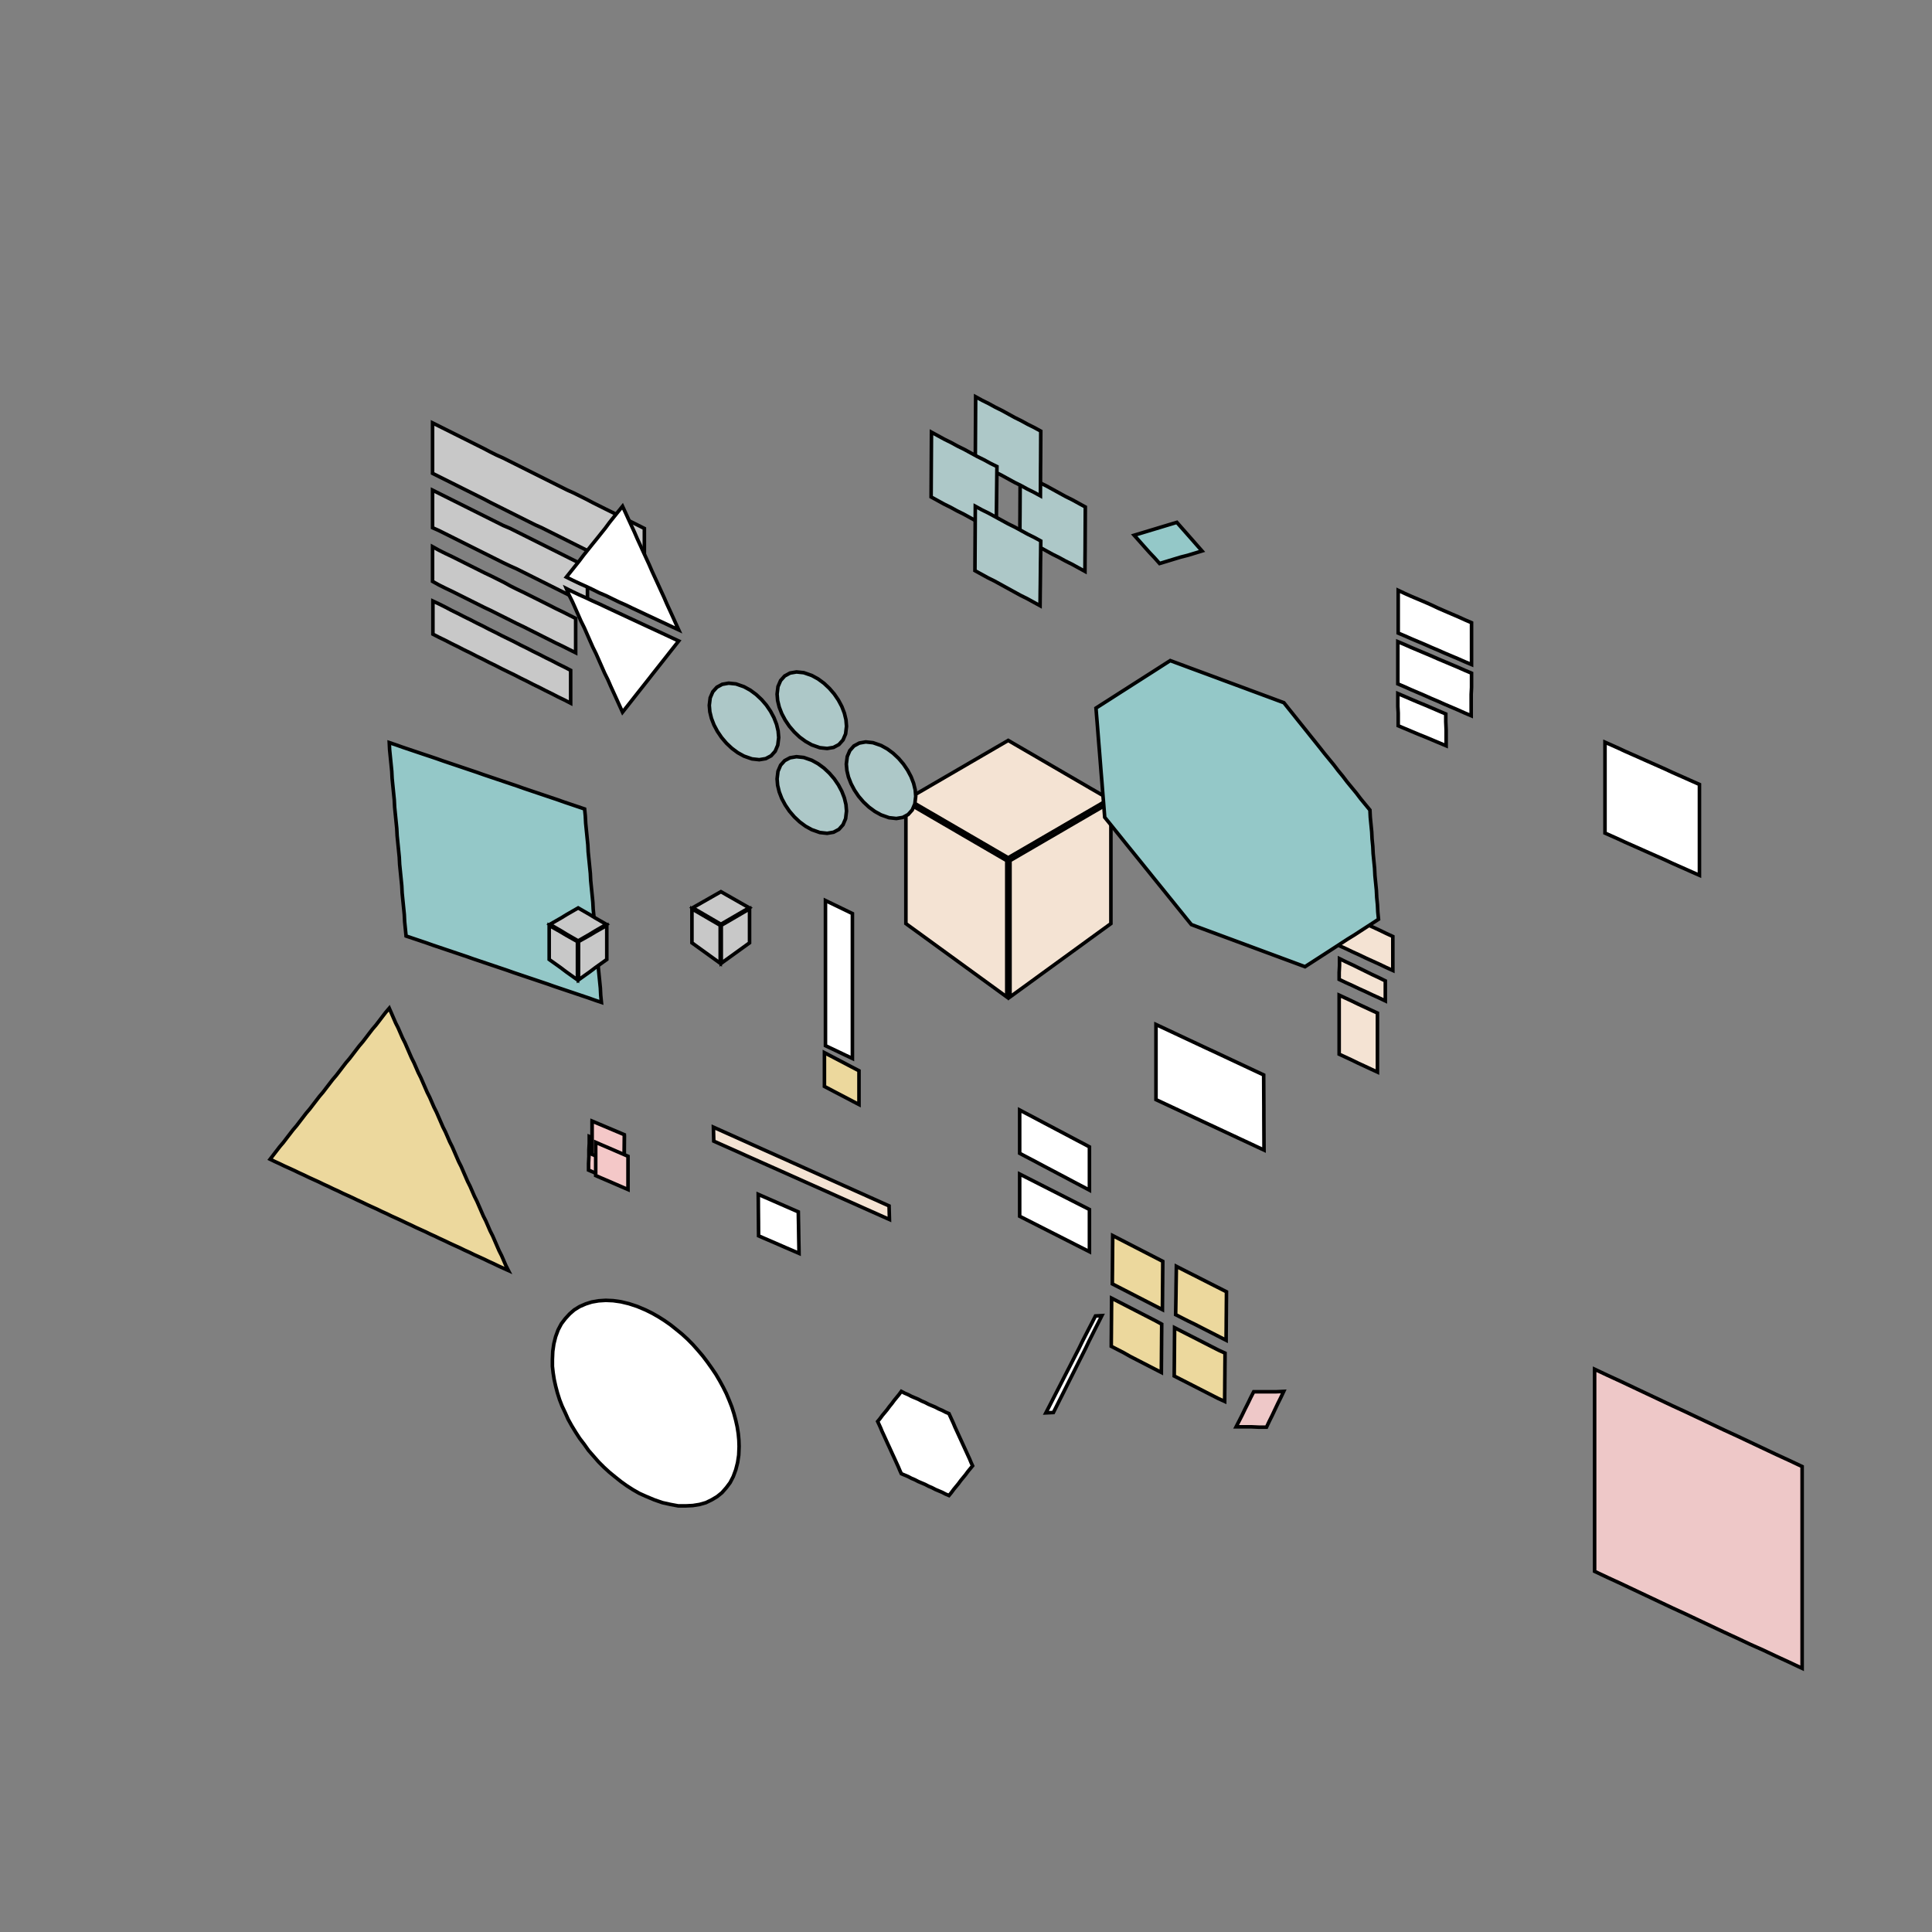 <!DOCTYPE svg>
<svg xmlns="http://www.w3.org/2000/svg" xmlns:xlink="http://www.w3.org/1999/xlink" width="1080" height="1080">
<rect width="100%" height="100%" fill="#808080" stroke="none"/>
<g transform="translate(540,540)">
<g transform="scale(2,2)">
<path stroke="rgb(0,0,0)" stroke-opacity="1" fill="rgb(148,200,200)" fill-opacity="1" id="bb1_2_" d="M-161.2 -62.44 L-159.3 -61.8 L-157.5 -61.16 L-155.6 -60.52 L-153.7 -59.88 L-151.8 -59.24 L-149.9 -58.61 L-148 -57.97 L-146.2 -57.33 L-144.3 -56.69 L-142.4 -56.05 L-140.5 -55.41 L-138.6 -54.77 L-136.7 -54.13 L-134.9 -53.49 L-133 -52.85 L-131.1 -52.21 L-129.2 -51.57 L-127.3 -50.93 L-125.4 -50.29 L-123.6 -49.65 L-121.7 -49.01 L-119.8 -48.37 L-117.9 -47.73 L-116 -47.09 L-114.1 -46.45 L-112.3 -45.81 L-110.4 -45.17 L-108.5 -44.53 L-106.6 -43.89 L-106.4 -41.89 L-106.3 -39.89 L-106.1 -37.89 L-105.9 -35.89 L-105.7 -33.88 L-105.6 -31.88 L-105.4 -29.88 L-105.2 -27.88 L-105 -25.87 L-104.9 -23.87 L-104.7 -21.87 L-104.5 -19.87 L-104.3 -17.86 L-104.2 -15.86 L-104 -13.86 L-103.8 -11.86 L-103.6 -9.854 L-103.5 -7.852 L-103.3 -5.849 L-103.1 -3.847 L-102.9 -1.845 L-102.8 0.158 L-102.6 2.16 L-102.4 4.162 L-102.2 6.165 L-102.1 8.167 L-101.9 10.17 L-103.8 9.53 L-105.6 8.89 L-107.5 8.251 L-109.4 7.611 L-111.3 6.972 L-113.2 6.332 L-115.1 5.692 L-116.9 5.053 L-118.8 4.413 L-120.7 3.774 L-122.6 3.134 L-124.5 2.494 L-126.4 1.855 L-128.2 1.215 L-130.1 0.576 L-132 -0.064 L-133.9 -0.704 L-135.8 -1.343 L-137.7 -1.983 L-139.5 -2.622 L-141.4 -3.262 L-143.3 -3.902 L-145.2 -4.541 L-147.1 -5.181 L-149 -5.82 L-150.8 -6.46 L-152.7 -7.1 L-154.6 -7.739 L-156.5 -8.379 L-156.7 -10.38 L-156.9 -12.38 L-157 -14.39 L-157.2 -16.39 L-157.4 -18.39 L-157.6 -20.39 L-157.7 -22.4 L-157.9 -24.4 L-158.1 -26.4 L-158.3 -28.4 L-158.4 -30.4 L-158.6 -32.41 L-158.8 -34.41 L-159 -36.41 L-159.1 -38.41 L-159.3 -40.42 L-159.5 -42.42 L-159.7 -44.42 L-159.8 -46.42 L-160 -48.43 L-160.2 -50.43 L-160.4 -52.43 L-160.5 -54.43 L-160.7 -56.44 L-160.9 -58.44 L-161.1 -60.44 L-161.2 -62.44 Z " />
<path stroke="rgb(0,0,0)" stroke-opacity="1" fill="rgb(236,216,157)" fill-opacity="1" id="pr2_1_" d="M72.7 104.6 L70.94 103.7 L69.18 102.8 L67.41 101.9 L65.65 101 L63.89 100.1 L62.13 99.25 L60.36 98.35 L58.6 97.45 L58.63 95.52 L58.66 93.59 L58.69 91.66 L58.71 89.74 L58.74 87.81 L58.77 85.88 L58.8 83.95 L60.55 84.84 L62.3 85.73 L64.05 86.61 L65.8 87.5 L67.55 88.39 L69.3 89.28 L71.05 90.16 L72.8 91.05 L72.79 92.99 L72.77 94.94 L72.76 96.88 L72.74 98.82 L72.73 100.8 L72.71 102.7 L72.7 104.6 Z " />
<path stroke="rgb(0,0,0)" stroke-opacity="1" fill="rgb(236,216,157)" fill-opacity="1" id="pr1_1_" d="M54.9 96.05 L53.15 95.15 L51.4 94.25 L49.65 93.35 L47.9 92.45 L46.15 91.55 L44.4 90.65 L42.65 89.75 L40.9 88.85 L40.91 86.92 L40.93 84.99 L40.94 83.06 L40.96 81.14 L40.97 79.21 L40.99 77.28 L41 75.35 L42.75 76.25 L44.5 77.15 L46.25 78.05 L48 78.95 L49.75 79.85 L51.5 80.75 L53.25 81.65 L55 82.55 L54.99 84.48 L54.97 86.41 L54.96 88.34 L54.94 90.26 L54.93 92.19 L54.91 94.12 L54.9 96.05 Z " />
<path stroke="rgb(0,0,0)" stroke-opacity="1" fill="rgb(236,216,157)" fill-opacity="1" id="pr3_1_" d="M54.6 113.6 L52.85 112.7 L51.1 111.8 L49.35 110.9 L47.6 110 L45.85 109.1 L44.1 108.1 L42.35 107.2 L40.6 106.3 L40.61 104.4 L40.63 102.5 L40.64 100.6 L40.66 98.64 L40.67 96.71 L40.69 94.78 L40.7 92.85 L42.45 93.75 L44.2 94.65 L45.95 95.55 L47.7 96.45 L49.45 97.35 L51.2 98.25 L52.95 99.15 L54.7 100.1 L54.69 102 L54.67 103.9 L54.66 105.8 L54.64 107.8 L54.63 109.7 L54.61 111.6 L54.6 113.6 Z " />
<path stroke="rgb(0,0,0)" stroke-opacity="1" fill="rgb(236,216,157)" fill-opacity="1" id="pr4_1_" d="M72.3 121.7 L70.54 120.9 L68.77 120 L67.01 119.1 L65.25 118.2 L63.49 117.3 L61.73 116.4 L59.96 115.5 L58.2 114.6 L58.21 112.7 L58.23 110.8 L58.24 108.9 L58.26 106.9 L58.27 105 L58.29 103.1 L58.3 101.1 L60.06 102 L61.82 102.9 L63.59 103.8 L65.35 104.7 L67.11 105.6 L68.87 106.5 L70.64 107.4 L72.4 108.2 L72.39 110.2 L72.37 112.1 L72.36 114 L72.34 116 L72.33 117.9 L72.31 119.8 L72.3 121.7 Z " />
<path stroke="rgb(0,0,0)" stroke-opacity="1" fill="rgb(238,200,200)" fill-opacity="1" id="ll1_1_" d="M233.7 196.3 L230.1 194.6 L226.4 192.9 L222.8 191.2 L219.2 189.6 L215.6 187.9 L211.9 186.2 L208.3 184.5 L204.7 182.8 L201.1 181.1 L197.4 179.4 L193.8 177.7 L190.2 176 L186.6 174.3 L183 172.6 L179.3 170.9 L175.7 169.2 L175.7 165.2 L175.7 161.1 L175.7 157.1 L175.7 153.1 L175.7 149 L175.7 145 L175.7 140.9 L175.7 136.9 L175.7 132.9 L175.7 128.8 L175.7 124.8 L175.7 120.7 L175.7 116.7 L175.7 112.7 L179.3 114.4 L183 116.1 L186.6 117.8 L190.2 119.5 L193.8 121.2 L197.4 122.9 L201.1 124.6 L204.7 126.3 L208.3 128 L211.9 129.7 L215.6 131.4 L219.2 133.1 L222.8 134.8 L226.4 136.5 L230.1 138.2 L233.7 139.9 L233.7 144 L233.7 148 L233.7 152 L233.7 156.1 L233.7 160.1 L233.7 164.1 L233.7 168.1 L233.7 172.2 L233.7 176.2 L233.7 180.2 L233.7 184.2 L233.7 188.3 L233.7 192.3 L233.7 196.3 Z " />
<path stroke="rgb(0,0,0)" stroke-opacity="1" fill="rgb(255,255,255)" fill-opacity="1" id="cl1_1_" d="M37.98 97.72 L37.07 99.53 L36.17 101.3 L35.27 103.1 L34.36 104.9 L33.46 106.8 L32.56 108.6 L31.65 110.4 L30.75 112.2 L29.85 114 L28.94 115.8 L28.04 117.6 L27.14 119.4 L26.23 121.2 L25.33 123 L24.43 124.8 L22.33 124.9 L23.26 123.1 L24.18 121.3 L25.1 119.5 L26.03 117.7 L26.95 115.9 L27.87 114.1 L28.8 112.3 L29.72 110.5 L30.64 108.7 L31.57 106.9 L32.49 105 L33.41 103.2 L34.34 101.4 L35.26 99.63 L36.18 97.82 L37.98 97.72 Z " />
<path stroke="rgb(0,0,0)" stroke-opacity="1" fill="rgb(255,255,255)" fill-opacity="1" id="a5_2_" d="M205 -50.75 L203.1 -51.59 L201.2 -52.44 L199.3 -53.28 L197.4 -54.12 L195.6 -54.96 L193.7 -55.81 L191.8 -56.65 L189.9 -57.49 L188 -58.34 L186.1 -59.18 L184.2 -60.02 L182.4 -60.86 L180.5 -61.71 L178.6 -62.55 L178.6 -60.6 L178.6 -58.64 L178.6 -56.69 L178.6 -54.73 L178.6 -52.78 L178.6 -50.83 L178.6 -48.87 L178.6 -46.92 L178.6 -44.97 L178.6 -43.01 L178.6 -41.06 L178.6 -39.1 L178.6 -37.15 L180.5 -36.31 L182.4 -35.46 L184.2 -34.62 L186.1 -33.78 L188 -32.94 L189.9 -32.09 L191.8 -31.25 L193.7 -30.41 L195.6 -29.56 L197.4 -28.72 L199.3 -27.88 L201.2 -27.04 L203.1 -26.19 L205 -25.35 L205 -27.3 L205 -29.26 L205 -31.21 L205 -33.17 L205 -35.12 L205 -37.07 L205 -39.03 L205 -40.98 L205 -42.93 L205 -44.89 L205 -46.84 L205 -48.8 L205 -50.75 Z " />
<path stroke="rgb(0,0,0)" stroke-opacity="1" fill="rgb(255,255,255)" fill-opacity="1" id="a6_2_" d="M83.3 51.45 L81.52 50.62 L79.75 49.79 L77.97 48.96 L76.19 48.13 L74.42 47.3 L72.64 46.47 L70.86 45.64 L69.09 44.81 L67.31 43.99 L65.54 43.16 L63.76 42.33 L61.98 41.5 L60.21 40.67 L58.43 39.84 L56.65 39.01 L54.88 38.18 L53.1 37.35 L53.1 35.25 L53.1 33.15 L53.1 31.05 L53.1 28.95 L53.1 26.85 L53.1 24.75 L53.1 22.65 L53.1 20.55 L53.1 18.45 L53.1 16.35 L54.87 17.18 L56.64 18.01 L58.41 18.84 L60.18 19.67 L61.95 20.5 L63.72 21.33 L65.49 22.16 L67.26 22.99 L69.04 23.81 L70.81 24.64 L72.58 25.47 L74.35 26.3 L76.12 27.13 L77.89 27.96 L79.66 28.79 L81.43 29.62 L83.2 30.45 L83.21 32.36 L83.22 34.27 L83.23 36.18 L83.24 38.09 L83.25 40 L83.25 41.9 L83.26 43.81 L83.27 45.72 L83.28 47.63 L83.29 49.54 L83.3 51.45 Z " />
<path stroke="rgb(0,0,0)" stroke-opacity="1" fill="rgb(148,200,200)" fill-opacity="1" id="rtr1_2_" d="M65.97 -116 L63.99 -115.4 L62.02 -114.8 L60.04 -114.3 L58.06 -113.7 L56.09 -113.1 L54.11 -112.5 L52.69 -114.1 L51.27 -115.6 L49.84 -117.2 L48.42 -118.8 L47 -120.4 L48.99 -121 L50.98 -121.6 L52.97 -122.2 L54.95 -122.8 L56.94 -123.4 L58.93 -124 L60.34 -122.4 L61.75 -120.8 L63.16 -119.2 L64.56 -117.6 L65.97 -116 Z " />
<path stroke="rgb(0,0,0)" stroke-opacity="1" fill="rgb(238,200,200)" fill-opacity="1" id="sg1_2_" d="M75.5 128.8 L76.32 127.2 L77.14 125.6 L77.96 123.9 L78.77 122.3 L79.59 120.6 L80.41 119 L82.51 119 L84.61 119 L86.7 119 L88.8 118.9 L88 120.6 L87.2 122.2 L86.39 123.9 L85.59 125.6 L84.79 127.2 L83.99 128.9 L81.87 128.9 L79.74 128.8 L77.62 128.8 L75.5 128.8 Z " />
<path stroke="rgb(0,0,0)" stroke-opacity="1" fill="rgb(255,255,255)" fill-opacity="1" id="a12_2_" d="M-46.67 80.32 L-48.55 79.5 L-50.44 78.69 L-52.32 77.87 L-54.2 77.05 L-56.09 76.24 L-57.97 75.42 L-57.99 73.49 L-58 71.55 L-58.02 69.62 L-58.04 67.69 L-58.05 65.75 L-58.07 63.82 L-56.2 64.64 L-54.34 65.45 L-52.47 66.27 L-50.6 67.09 L-48.74 67.9 L-46.87 68.72 L-46.84 70.65 L-46.8 72.59 L-46.77 74.52 L-46.74 76.45 L-46.7 78.39 L-46.67 80.32 Z " />
<path stroke="rgb(0,0,0)" stroke-opacity="1" fill="rgb(255,255,255)" fill-opacity="1" id="secscl1_2_" d="M-31.75 25.85 L-32.69 25.4 L-33.63 24.96 L-34.57 24.51 L-35.51 24.06 L-36.45 23.61 L-37.4 23.16 L-38.34 22.72 L-39.28 22.27 L-39.28 21.25 L-39.28 20.24 L-39.28 19.23 L-39.28 18.21 L-39.28 17.2 L-39.28 16.18 L-39.28 15.17 L-39.28 14.16 L-39.28 13.14 L-39.28 12.13 L-39.28 11.11 L-39.28 10.1 L-39.28 9.085 L-39.28 8.071 L-39.28 7.057 L-39.28 6.043 L-39.28 5.028 L-39.28 4.014 L-39.28 3 L-39.28 1.986 L-39.28 0.972 L-39.28 -0.042 L-39.28 -1.056 L-39.28 -2.07 L-39.28 -3.084 L-39.28 -4.098 L-39.28 -5.112 L-39.28 -6.126 L-39.28 -7.14 L-39.28 -8.154 L-39.28 -9.169 L-39.28 -10.18 L-39.28 -11.2 L-39.28 -12.21 L-39.28 -13.22 L-39.28 -14.24 L-39.28 -15.25 L-39.28 -16.27 L-39.28 -17.28 L-39.28 -18.3 L-38.34 -17.84 L-37.4 -17.39 L-36.45 -16.93 L-35.51 -16.48 L-34.57 -16.02 L-33.63 -15.57 L-32.69 -15.11 L-31.75 -14.66 L-31.75 -13.65 L-31.75 -12.63 L-31.75 -11.62 L-31.75 -10.61 L-31.75 -9.595 L-31.75 -8.582 L-31.75 -7.569 L-31.75 -6.557 L-31.75 -5.544 L-31.75 -4.531 L-31.75 -3.518 L-31.75 -2.505 L-31.75 -1.493 L-31.75 -0.48 L-31.75 0.533 L-31.75 1.546 L-31.75 2.559 L-31.75 3.571 L-31.75 4.584 L-31.75 5.597 L-31.75 6.61 L-31.75 7.623 L-31.75 8.635 L-31.75 9.648 L-31.75 10.66 L-31.75 11.67 L-31.75 12.69 L-31.75 13.7 L-31.75 14.71 L-31.75 15.72 L-31.75 16.74 L-31.75 17.75 L-31.75 18.76 L-31.75 19.78 L-31.75 20.79 L-31.75 21.8 L-31.75 22.81 L-31.75 23.83 L-31.75 24.84 L-31.75 25.85 Z " />
<path stroke="rgb(0,0,0)" stroke-opacity="1" fill="rgb(255,255,255)" fill-opacity="1" id="a7_1_" d="M141.3 -84.25 L139.4 -85.05 L137.6 -85.85 L135.7 -86.65 L133.8 -87.45 L132 -88.25 L130.1 -89.05 L128.3 -89.85 L126.4 -90.65 L124.5 -91.45 L122.7 -92.25 L120.8 -93.05 L120.8 -95.03 L120.8 -97.02 L120.8 -99 L120.8 -101 L120.8 -103 L120.8 -105 L122.7 -104.1 L124.5 -103.3 L126.4 -102.5 L128.3 -101.7 L130.1 -100.9 L132 -100 L133.8 -99.22 L135.7 -98.4 L137.6 -97.59 L139.4 -96.77 L141.3 -95.95 L141.3 -94 L141.3 -92.05 L141.3 -90.1 L141.3 -88.15 L141.3 -86.2 L141.3 -84.25 Z " />
<path stroke="rgb(0,0,0)" stroke-opacity="1" fill="rgb(255,255,255)" fill-opacity="1" id="a8_1_" d="M141.2 -69.95 L139.3 -70.76 L137.5 -71.57 L135.6 -72.38 L133.7 -73.19 L131.9 -74 L130 -74.8 L128.2 -75.61 L126.3 -76.42 L124.4 -77.23 L122.6 -78.04 L120.7 -78.85 L120.7 -80.82 L120.7 -82.78 L120.7 -84.75 L120.7 -86.72 L120.7 -88.68 L120.7 -90.65 L122.6 -89.85 L124.4 -89.05 L126.3 -88.25 L128.2 -87.45 L130.1 -86.65 L131.9 -85.85 L133.8 -85.05 L135.7 -84.25 L137.6 -83.45 L139.4 -82.65 L141.3 -81.85 L141.3 -79.87 L141.3 -77.88 L141.2 -75.9 L141.2 -73.92 L141.2 -71.93 L141.2 -69.95 Z " />
<path stroke="rgb(0,0,0)" stroke-opacity="1" fill="rgb(255,255,255)" fill-opacity="1" id="a9_1_" d="M134.2 -61.55 L132.3 -62.35 L130.4 -63.15 L128.5 -63.95 L126.5 -64.75 L124.6 -65.55 L122.7 -66.35 L120.8 -67.15 L120.8 -68.95 L120.8 -70.75 L120.7 -72.55 L120.7 -74.35 L120.7 -76.15 L122.6 -75.34 L124.5 -74.52 L126.4 -73.71 L128.4 -72.89 L130.3 -72.08 L132.2 -71.26 L134.1 -70.45 L134.1 -68.23 L134.2 -66 L134.2 -63.77 L134.2 -61.55 Z " />
<path stroke="rgb(0,0,0)" stroke-opacity="1" fill="rgb(255,255,255)" fill-opacity="1" id="a17_1_" d="M34.5 62.65 L32.73 61.71 L30.95 60.78 L29.18 59.84 L27.41 58.9 L25.64 57.97 L23.86 57.03 L22.09 56.1 L20.32 55.16 L18.55 54.22 L16.77 53.29 L15 52.35 L15 50.33 L15 48.32 L15 46.3 L15 44.28 L15 42.27 L15 40.25 L16.77 41.19 L18.55 42.12 L20.32 43.06 L22.09 44 L23.86 44.93 L25.64 45.87 L27.41 46.8 L29.18 47.74 L30.95 48.68 L32.73 49.61 L34.5 50.55 L34.5 52.57 L34.5 54.58 L34.5 56.6 L34.5 58.62 L34.5 60.63 L34.5 62.65 Z " />
<path stroke="rgb(0,0,0)" stroke-opacity="1" fill="rgb(255,255,255)" fill-opacity="1" id="a16_1_" d="M34.5 79.85 L32.73 78.95 L30.95 78.05 L29.18 77.15 L27.41 76.25 L25.64 75.35 L23.86 74.45 L22.09 73.55 L20.32 72.65 L18.55 71.75 L16.77 70.85 L15 69.95 L15 67.98 L15 66.02 L15 64.05 L15 62.08 L15 60.12 L15 58.15 L16.77 59.05 L18.55 59.95 L20.32 60.85 L22.09 61.75 L23.86 62.65 L25.64 63.55 L27.41 64.45 L29.18 65.35 L30.95 66.25 L32.73 67.15 L34.5 68.05 L34.5 70.02 L34.5 71.98 L34.5 73.95 L34.5 75.92 L34.5 77.88 L34.5 79.85 Z " />
<path stroke="rgb(0,0,0)" stroke-opacity="1" fill="rgb(236,216,157)" fill-opacity="1" id="scltrs1_1_" d="M-29.91 38.72 L-31.29 38 L-32.67 37.27 L-34.05 36.55 L-35.43 35.83 L-36.81 35.11 L-38.19 34.38 L-39.57 33.66 L-39.57 32.09 L-39.57 30.52 L-39.57 28.94 L-39.57 27.37 L-39.57 25.8 L-39.57 24.22 L-38.19 24.95 L-36.81 25.67 L-35.43 26.39 L-34.05 27.11 L-32.67 27.84 L-31.29 28.56 L-29.91 29.28 L-29.91 30.86 L-29.91 32.43 L-29.91 34 L-29.91 35.57 L-29.91 37.15 L-29.91 38.72 Z " />
<path stroke="rgb(0,0,0)" stroke-opacity="1" fill="rgb(244,227,211)" fill-opacity="1" id="a15_1_" d="M119.3 1.25 L117.4 0.388 L115.6 -0.475 L113.7 -1.338 L111.8 -2.2 L110 -3.063 L108.1 -3.925 L106.3 -4.788 L104.4 -5.65 L104.4 -7.57 L104.4 -9.49 L104.4 -11.41 L104.4 -13.33 L104.4 -15.25 L106.3 -14.38 L108.1 -13.5 L110 -12.63 L111.8 -11.75 L113.7 -10.88 L115.6 -10 L117.4 -9.125 L119.3 -8.25 L119.3 -6.35 L119.3 -4.45 L119.3 -2.55 L119.3 -0.65 L119.3 1.25 Z " />
<path stroke="rgb(0,0,0)" stroke-opacity="1" fill="rgb(244,227,211)" fill-opacity="1" id="a14_1_" d="M117.2 9.75 L115.4 8.893 L113.5 8.036 L111.7 7.179 L109.8 6.321 L108 5.464 L106.1 4.607 L104.3 3.75 L104.3 1.817 L104.4 -0.117 L104.4 -2.05 L106.2 -1.164 L108.1 -0.279 L109.9 0.607 L111.7 1.493 L113.5 2.379 L115.4 3.264 L117.2 4.15 L117.2 6.017 L117.2 7.883 L117.2 9.75 Z " />
<path stroke="rgb(0,0,0)" stroke-opacity="1" fill="rgb(244,227,211)" fill-opacity="1" id="a13_1_" d="M115 29.65 L113.2 28.82 L111.4 27.98 L109.6 27.15 L107.9 26.32 L106.1 25.48 L104.3 24.65 L104.3 22.59 L104.3 20.52 L104.3 18.46 L104.3 16.4 L104.3 14.34 L104.3 12.27 L104.3 10.21 L104.3 8.15 L106.1 8.983 L107.9 9.817 L109.6 10.65 L111.4 11.48 L113.2 12.32 L115 13.15 L115 15.21 L115 17.27 L115 19.34 L115 21.4 L115 23.46 L115 25.52 L115 27.59 L115 29.65 Z " />
<path stroke="rgb(0,0,0)" stroke-opacity="1" fill="rgb(200,200,200)" fill-opacity="1" id="a1_2_" d="M-110.5 -73.45 L-112.2 -74.33 L-114 -75.2 L-115.7 -76.08 L-117.5 -76.96 L-119.2 -77.84 L-121 -78.71 L-122.7 -79.59 L-124.5 -80.47 L-126.2 -81.35 L-128 -82.22 L-129.8 -83.1 L-131.5 -83.98 L-133.3 -84.85 L-135 -85.73 L-136.8 -86.61 L-138.5 -87.49 L-140.3 -88.36 L-142 -89.24 L-143.8 -90.12 L-145.5 -91 L-147.3 -91.87 L-149 -92.75 L-149 -94.61 L-149 -96.47 L-149 -98.33 L-149 -100.2 L-149 -102 L-147.3 -101.2 L-145.5 -100.3 L-143.8 -99.4 L-142 -98.52 L-140.3 -97.64 L-138.5 -96.76 L-136.8 -95.88 L-135 -95 L-133.3 -94.11 L-131.5 -93.23 L-129.8 -92.35 L-128 -91.47 L-126.2 -90.59 L-124.5 -89.7 L-122.7 -88.82 L-121 -87.94 L-119.2 -87.06 L-117.5 -86.18 L-115.7 -85.3 L-114 -84.41 L-112.2 -83.53 L-110.5 -82.65 L-110.5 -80.81 L-110.5 -78.97 L-110.5 -77.13 L-110.5 -75.29 L-110.5 -73.45 Z " />
<path stroke="rgb(0,0,0)" stroke-opacity="1" fill="rgb(200,200,200)" fill-opacity="1" id="a4_2_" d="M-89.9 -108.2 L-91.69 -109 L-93.49 -109.9 L-95.28 -110.8 L-97.08 -111.7 L-98.87 -112.6 L-100.7 -113.5 L-102.5 -114.4 L-104.3 -115.3 L-106 -116.2 L-107.8 -117.1 L-109.6 -118 L-111.4 -118.9 L-113.2 -119.8 L-115 -120.7 L-116.8 -121.6 L-118.6 -122.5 L-120.4 -123.3 L-122.2 -124.2 L-124 -125.1 L-125.8 -126 L-127.6 -126.9 L-129.4 -127.8 L-131.2 -128.7 L-133 -129.6 L-134.7 -130.5 L-136.5 -131.4 L-138.3 -132.3 L-140.1 -133.2 L-141.9 -134.1 L-143.7 -135 L-145.5 -135.9 L-147.3 -136.8 L-149.1 -137.7 L-149.1 -139.7 L-149.1 -141.7 L-149.1 -143.7 L-149.1 -145.7 L-149.1 -147.7 L-149.1 -149.7 L-149.1 -151.8 L-147.3 -150.9 L-145.5 -150 L-143.7 -149.1 L-141.9 -148.2 L-140.1 -147.3 L-138.3 -146.4 L-136.5 -145.5 L-134.7 -144.6 L-133 -143.7 L-131.2 -142.8 L-129.4 -142 L-127.6 -141.1 L-125.8 -140.2 L-124 -139.3 L-122.2 -138.4 L-120.4 -137.5 L-118.6 -136.6 L-116.8 -135.7 L-115 -134.8 L-113.2 -133.9 L-111.4 -133 L-109.6 -132.2 L-107.8 -131.3 L-106 -130.4 L-104.3 -129.5 L-102.5 -128.6 L-100.7 -127.7 L-98.87 -126.8 L-97.08 -125.9 L-95.28 -125 L-93.49 -124.1 L-91.69 -123.2 L-89.9 -122.3 L-89.9 -120.3 L-89.9 -118.3 L-89.9 -116.3 L-89.9 -114.2 L-89.9 -112.2 L-89.9 -110.2 L-89.9 -108.2 Z " />
<path stroke="rgb(0,0,0)" stroke-opacity="1" fill="rgb(200,200,200)" fill-opacity="1" id="a2_1_" d="M-109.1 -87.55 L-110.9 -88.45 L-112.7 -89.36 L-114.6 -90.26 L-116.4 -91.17 L-118.2 -92.07 L-120 -92.98 L-121.8 -93.88 L-123.6 -94.79 L-125.5 -95.69 L-127.3 -96.6 L-129.1 -97.5 L-130.9 -98.4 L-132.7 -99.31 L-134.6 -100.2 L-136.4 -101.1 L-138.2 -102 L-140 -102.9 L-141.8 -103.8 L-143.6 -104.7 L-145.5 -105.6 L-147.3 -106.5 L-149.1 -107.5 L-149.1 -109.4 L-149.1 -111.3 L-149.1 -113.3 L-149.1 -115.2 L-149.1 -117.2 L-147.3 -116.2 L-145.5 -115.3 L-143.6 -114.4 L-141.8 -113.5 L-140 -112.6 L-138.2 -111.7 L-136.4 -110.8 L-134.6 -109.9 L-132.7 -109 L-130.9 -108.1 L-129.1 -107.2 L-127.3 -106.2 L-125.5 -105.3 L-123.6 -104.4 L-121.8 -103.5 L-120 -102.6 L-118.2 -101.7 L-116.4 -100.8 L-114.6 -99.88 L-112.7 -98.97 L-110.9 -98.06 L-109.1 -97.15 L-109.1 -95.23 L-109.1 -93.31 L-109.1 -91.39 L-109.1 -89.47 L-109.1 -87.55 Z " />
<path stroke="rgb(0,0,0)" stroke-opacity="1" fill="rgb(200,200,200)" fill-opacity="1" id="a3_1_" d="M-105.8 -101.2 L-107.6 -102 L-109.4 -102.9 L-111.2 -103.8 L-113 -104.7 L-114.8 -105.6 L-116.6 -106.5 L-118.4 -107.4 L-120.2 -108.3 L-122 -109.2 L-123.8 -110.1 L-125.6 -111 L-127.4 -111.8 L-129.3 -112.7 L-131.1 -113.6 L-132.9 -114.5 L-134.7 -115.4 L-136.5 -116.3 L-138.3 -117.2 L-140.1 -118.1 L-141.9 -119 L-143.7 -119.9 L-145.5 -120.8 L-147.3 -121.7 L-149.1 -122.5 L-149.1 -124.6 L-149.1 -126.7 L-149.1 -128.8 L-149.1 -130.9 L-149.1 -133 L-147.3 -132.1 L-145.5 -131.2 L-143.7 -130.3 L-141.9 -129.4 L-140.1 -128.5 L-138.3 -127.6 L-136.5 -126.7 L-134.7 -125.8 L-132.9 -124.9 L-131.1 -124 L-129.3 -123.1 L-127.4 -122.3 L-125.6 -121.4 L-123.8 -120.5 L-122 -119.6 L-120.2 -118.7 L-118.4 -117.8 L-116.6 -116.9 L-114.8 -116 L-113 -115.1 L-111.2 -114.2 L-109.4 -113.3 L-107.6 -112.4 L-105.8 -111.5 L-105.8 -109.5 L-105.8 -107.4 L-105.8 -105.3 L-105.8 -103.2 L-105.8 -101.2 Z " />
<path stroke="rgb(0,0,0)" stroke-opacity="1" fill="rgb(244,227,211)" fill-opacity="1" id="a11_1_" d="M-21.4 70.85 L-23.22 70.04 L-25.03 69.23 L-26.85 68.42 L-28.67 67.61 L-30.49 66.79 L-32.31 65.98 L-34.13 65.17 L-35.95 64.36 L-37.76 63.55 L-39.58 62.74 L-41.4 61.93 L-43.22 61.12 L-45.04 60.31 L-46.86 59.49 L-48.68 58.68 L-50.49 57.87 L-52.31 57.06 L-54.13 56.25 L-55.95 55.44 L-57.77 54.63 L-59.59 53.82 L-61.41 53.01 L-63.22 52.19 L-65.04 51.38 L-66.86 50.57 L-68.68 49.76 L-70.5 48.95 L-70.55 47 L-70.6 45.05 L-68.78 45.86 L-66.96 46.68 L-65.14 47.49 L-63.32 48.31 L-61.51 49.12 L-59.69 49.94 L-57.87 50.75 L-56.05 51.57 L-54.23 52.38 L-52.41 53.2 L-50.59 54.01 L-48.78 54.83 L-46.96 55.64 L-45.14 56.46 L-43.32 57.27 L-41.5 58.09 L-39.68 58.9 L-37.86 59.72 L-36.05 60.53 L-34.23 61.35 L-32.41 62.16 L-30.59 62.98 L-28.77 63.79 L-26.95 64.61 L-25.13 65.42 L-23.32 66.24 L-21.5 67.05 L-21.45 68.95 L-21.4 70.85 Z " />
<path stroke="rgb(0,0,0)" stroke-opacity="1" fill="rgb(244,200,200)" fill-opacity="1" id="fus1_1_" d="M-95.5 56.95 L-97.3 56.19 L-99.1 55.43 L-100.9 54.67 L-102.7 53.91 L-104.5 53.15 L-104.5 51.29 L-104.5 49.43 L-104.5 47.57 L-104.5 45.71 L-104.5 43.85 L-102.7 44.61 L-100.9 45.37 L-99.1 46.13 L-97.3 46.89 L-95.5 47.65 L-95.5 49.51 L-95.5 51.37 L-95.5 53.23 L-95.5 55.09 L-95.5 56.95 Z " />
<path stroke="rgb(0,0,0)" stroke-opacity="1" fill="rgb(244,200,200)" fill-opacity="1" id="fus2_1_" d="M-96.5 60.95 L-98.3 60.17 L-100.1 59.39 L-101.9 58.61 L-103.7 57.83 L-105.5 57.05 L-105.5 55.17 L-105.4 53.29 L-105.4 51.41 L-105.3 49.53 L-105.3 47.65 L-103.5 48.41 L-101.8 49.17 L-100 49.93 L-98.26 50.69 L-96.5 51.45 L-96.5 53.35 L-96.5 55.25 L-96.5 57.15 L-96.5 59.05 L-96.5 60.95 Z " />
<path stroke="rgb(0,0,0)" stroke-opacity="1" fill="rgb(244,200,200)" fill-opacity="1" id="fus3_1_" d="M-95.6 56.45 L-97.38 55.69 L-99.16 54.93 L-100.9 54.17 L-102.7 53.41 L-104.5 52.65 L-104.5 50.79 L-104.5 48.93 L-104.5 47.07 L-104.5 45.21 L-104.5 43.35 L-102.7 44.11 L-100.9 44.87 L-99.1 45.63 L-97.3 46.39 L-95.5 47.15 L-95.52 49.01 L-95.54 50.87 L-95.56 52.73 L-95.58 54.59 L-95.6 56.45 Z " />
<path stroke="rgb(0,0,0)" stroke-opacity="1" fill="rgb(244,200,200)" fill-opacity="1" id="fus4_1_" d="M-94.47 62.48 L-96.27 61.7 L-98.07 60.92 L-99.87 60.14 L-101.7 59.36 L-103.5 58.58 L-103.5 56.72 L-103.5 54.86 L-103.5 53 L-103.5 51.14 L-103.5 49.28 L-101.7 50.06 L-99.87 50.84 L-98.07 51.62 L-96.27 52.4 L-94.47 53.18 L-94.47 55.04 L-94.47 56.9 L-94.47 58.76 L-94.47 60.62 L-94.47 62.48 Z " />
<path stroke="rgb(0,0,0)" stroke-opacity="1" fill="rgb(173,200,200)" fill-opacity="1" id="swap1_1_" d="M33.25 -110.3 L31.43 -111.3 L29.61 -112.3 L27.79 -113.2 L25.97 -114.2 L24.15 -115.1 L22.33 -116.1 L20.51 -117.1 L18.69 -118 L16.87 -119 L15.05 -119.9 L15.06 -121.9 L15.07 -124 L15.09 -126 L15.1 -128 L15.11 -130 L15.12 -132 L15.13 -134 L15.14 -136 L15.15 -138 L16.97 -137.1 L18.79 -136.1 L20.61 -135.1 L22.43 -134.2 L24.25 -133.2 L26.07 -132.2 L27.89 -131.2 L29.71 -130.3 L31.53 -129.3 L33.35 -128.3 L33.34 -126.3 L33.33 -124.3 L33.32 -122.3 L33.31 -120.3 L33.3 -118.3 L33.29 -116.3 L33.27 -114.3 L33.26 -112.3 L33.25 -110.3 Z " />
<path stroke="rgb(0,0,0)" stroke-opacity="1" fill="rgb(173,200,200)" fill-opacity="1" id="swap3_1_" d="M20.8 -131.4 L18.98 -132.4 L17.16 -133.3 L15.34 -134.3 L13.52 -135.2 L11.7 -136.2 L9.88 -137.2 L8.06 -138.1 L6.24 -139.1 L4.42 -140 L2.6 -141 L2.611 -143 L2.622 -145 L2.633 -147 L2.644 -149 L2.656 -151.1 L2.667 -153.1 L2.678 -155.1 L2.689 -157.1 L2.7 -159.1 L4.52 -158.1 L6.34 -157.2 L8.16 -156.2 L9.98 -155.3 L11.8 -154.3 L13.62 -153.3 L15.44 -152.4 L17.26 -151.4 L19.08 -150.5 L20.9 -149.5 L20.89 -147.5 L20.88 -145.5 L20.87 -143.5 L20.86 -141.5 L20.84 -139.4 L20.83 -137.4 L20.82 -135.4 L20.81 -133.4 L20.8 -131.4 Z " />
<path stroke="rgb(0,0,0)" stroke-opacity="1" fill="rgb(173,200,200)" fill-opacity="1" id="swap2_1_" d="M8.448 -121.5 L6.628 -122.4 L4.808 -123.4 L2.988 -124.3 L1.168 -125.3 L-0.652 -126.3 L-2.472 -127.2 L-4.292 -128.2 L-6.112 -129.1 L-7.932 -130.1 L-9.752 -131.1 L-9.741 -133.1 L-9.73 -135.1 L-9.719 -137.1 L-9.708 -139.1 L-9.697 -141.1 L-9.685 -143.1 L-9.674 -145.1 L-9.663 -147.2 L-9.652 -149.2 L-7.822 -148.2 L-5.992 -147.2 L-4.162 -146.3 L-2.332 -145.3 L-0.502 -144.4 L1.328 -143.4 L3.158 -142.4 L4.988 -141.5 L6.818 -140.5 L8.648 -139.6 L8.626 -137.6 L8.603 -135.5 L8.581 -133.5 L8.559 -131.5 L8.537 -129.5 L8.515 -127.5 L8.492 -125.5 L8.47 -123.5 L8.448 -121.5 Z " />
<path stroke="rgb(0,0,0)" stroke-opacity="1" fill="rgb(173,200,200)" fill-opacity="1" id="swap4_1_" d="M20.7 -100.7 L18.88 -101.7 L17.06 -102.7 L15.24 -103.6 L13.42 -104.6 L11.6 -105.6 L9.78 -106.6 L7.96 -107.6 L6.14 -108.5 L4.32 -109.5 L2.5 -110.5 L2.511 -112.5 L2.522 -114.5 L2.533 -116.5 L2.544 -118.5 L2.556 -120.5 L2.567 -122.5 L2.578 -124.5 L2.589 -126.5 L2.6 -128.5 L4.43 -127.5 L6.26 -126.6 L8.09 -125.6 L9.92 -124.6 L11.75 -123.6 L13.58 -122.7 L15.41 -121.7 L17.24 -120.7 L19.07 -119.8 L20.9 -118.8 L20.88 -116.8 L20.86 -114.8 L20.83 -112.8 L20.81 -110.8 L20.79 -108.7 L20.77 -106.7 L20.74 -104.7 L20.72 -102.7 L20.7 -100.7 Z " />
<path stroke="rgb(0,0,0)" stroke-opacity="1" fill="rgb(244,227,211)" fill-opacity="1" id="a10_5_" d="M40 -46.65 L38.24 -45.63 L36.48 -44.6 L34.71 -43.57 L32.95 -42.55 L31.19 -41.53 L29.42 -40.5 L27.66 -39.48 L25.9 -38.45 L24.14 -37.43 L22.37 -36.4 L20.61 -35.38 L18.85 -34.35 L17.09 -33.33 L15.32 -32.3 L13.56 -31.28 L11.8 -30.25 L10.04 -31.28 L8.275 -32.3 L6.512 -33.33 L4.75 -34.35 L2.987 -35.38 L1.225 -36.4 L-0.537 -37.43 L-2.3 -38.45 L-4.063 -39.48 L-5.825 -40.5 L-7.587 -41.53 L-9.35 -42.55 L-11.11 -43.57 L-12.87 -44.6 L-14.64 -45.63 L-16.4 -46.65 L-14.64 -47.68 L-12.87 -48.7 L-11.11 -49.72 L-9.35 -50.75 L-7.587 -51.77 L-5.825 -52.8 L-4.063 -53.82 L-2.3 -54.85 L-0.537 -55.87 L1.225 -56.9 L2.987 -57.92 L4.75 -58.95 L6.512 -59.97 L8.275 -61 L10.04 -62.02 L11.8 -63.05 L13.56 -62.02 L15.32 -61 L17.09 -59.97 L18.85 -58.95 L20.61 -57.92 L22.37 -56.9 L24.14 -55.87 L25.9 -54.85 L27.66 -53.82 L29.42 -52.8 L31.19 -51.77 L32.95 -50.75 L34.71 -49.72 L36.48 -48.7 L38.24 -47.68 L40 -46.65 Z " />
<path stroke="rgb(0,0,0)" stroke-opacity="1" fill="rgb(244,227,211)" fill-opacity="1" id="a10_4_" d="M40.5 -11.85 L40.5 -13.85 L40.5 -15.85 L40.5 -17.85 L40.5 -19.85 L40.5 -21.85 L40.5 -23.85 L40.5 -25.85 L40.5 -27.85 L40.5 -29.85 L40.5 -31.85 L40.5 -33.85 L40.5 -35.85 L40.5 -37.85 L40.5 -39.85 L40.5 -41.85 L40.5 -43.85 L40.5 -45.85 L38.74 -44.83 L36.98 -43.8 L35.21 -42.78 L33.45 -41.75 L31.69 -40.73 L29.92 -39.7 L28.16 -38.68 L26.4 -37.65 L24.64 -36.62 L22.87 -35.6 L21.11 -34.57 L19.35 -33.55 L17.59 -32.52 L15.82 -31.5 L14.06 -30.47 L12.3 -29.45 L12.3 -27.44 L12.3 -25.44 L12.3 -23.43 L12.3 -21.43 L12.3 -19.42 L12.3 -17.42 L12.3 -15.41 L12.3 -13.41 L12.3 -11.4 L12.3 -9.397 L12.3 -7.392 L12.3 -5.387 L12.3 -3.382 L12.3 -1.376 L12.3 0.629 L12.3 2.634 L12.3 4.639 L12.3 6.645 L12.3 8.65 L13.96 7.444 L15.62 6.238 L17.28 5.032 L18.94 3.826 L20.59 2.621 L22.25 1.415 L23.91 0.209 L25.57 -0.997 L27.23 -2.203 L28.89 -3.409 L30.55 -4.615 L32.21 -5.821 L33.86 -7.026 L35.52 -8.232 L37.18 -9.438 L38.84 -10.64 L40.5 -11.85 Z " />
<path stroke="rgb(0,0,0)" stroke-opacity="1" fill="rgb(244,227,211)" fill-opacity="1" id="a10_3_" d="M-16.8 -45.85 L-16.8 -43.85 L-16.8 -41.85 L-16.8 -39.85 L-16.8 -37.85 L-16.8 -35.85 L-16.8 -33.85 L-16.8 -31.85 L-16.8 -29.85 L-16.8 -27.85 L-16.8 -25.85 L-16.8 -23.85 L-16.8 -21.85 L-16.8 -19.85 L-16.8 -17.85 L-16.8 -15.85 L-16.8 -13.85 L-16.8 -11.85 L-15.14 -10.64 L-13.48 -9.438 L-11.82 -8.232 L-10.16 -7.026 L-8.506 -5.821 L-6.847 -4.615 L-5.188 -3.409 L-3.529 -2.203 L-1.871 -0.997 L-0.212 0.209 L1.447 1.415 L3.106 2.621 L4.765 3.826 L6.424 5.032 L8.082 6.238 L9.741 7.444 L11.4 8.65 L11.4 6.645 L11.4 4.639 L11.4 2.634 L11.4 0.629 L11.4 -1.376 L11.4 -3.382 L11.4 -5.387 L11.4 -7.392 L11.4 -9.397 L11.4 -11.4 L11.4 -13.41 L11.4 -15.41 L11.4 -17.42 L11.4 -19.42 L11.4 -21.43 L11.4 -23.43 L11.4 -25.44 L11.4 -27.44 L11.4 -29.45 L9.637 -30.47 L7.875 -31.5 L6.112 -32.52 L4.35 -33.55 L2.587 -34.57 L0.825 -35.6 L-0.938 -36.62 L-2.7 -37.65 L-4.462 -38.68 L-6.225 -39.7 L-7.987 -40.73 L-9.75 -41.75 L-11.51 -42.78 L-13.27 -43.8 L-15.04 -44.83 L-16.8 -45.85 Z " />
<path stroke="rgb(0,0,0)" stroke-opacity="1" fill="rgb(200,200,200)" fill-opacity="1" id="circ1_5_" d="M-100.5 -11.63 L-102.1 -10.71 L-103.7 -9.786 L-105.2 -8.866 L-106.8 -7.946 L-108.4 -7.026 L-110 -7.946 L-111.6 -8.866 L-113.1 -9.786 L-114.7 -10.71 L-116.3 -11.63 L-114.7 -12.55 L-113.1 -13.47 L-111.6 -14.39 L-110 -15.31 L-108.4 -16.23 L-106.8 -15.31 L-105.2 -14.39 L-103.7 -13.47 L-102.1 -12.55 L-100.5 -11.63 Z " />
<path stroke="rgb(0,0,0)" stroke-opacity="1" fill="rgb(200,200,200)" fill-opacity="1" id="circ1_4_" d="M-100.4 -1.826 L-100.4 -3.726 L-100.4 -5.626 L-100.4 -7.526 L-100.4 -9.426 L-100.4 -11.33 L-102 -10.43 L-103.6 -9.526 L-105.1 -8.626 L-106.7 -7.726 L-108.3 -6.826 L-108.3 -4.686 L-108.3 -2.546 L-108.3 -0.406 L-108.3 1.734 L-108.3 3.874 L-106.7 2.734 L-105.1 1.594 L-103.6 0.454 L-102 -0.686 L-100.4 -1.826 Z " />
<path stroke="rgb(0,0,0)" stroke-opacity="1" fill="rgb(200,200,200)" fill-opacity="1" id="circ1_3_" d="M-116.5 -11.33 L-116.5 -9.426 L-116.5 -7.526 L-116.5 -5.626 L-116.5 -3.726 L-116.5 -1.826 L-114.9 -0.686 L-113.3 0.454 L-111.8 1.594 L-110.2 2.734 L-108.6 3.874 L-108.6 1.734 L-108.6 -0.406 L-108.6 -2.546 L-108.6 -4.686 L-108.6 -6.826 L-110.2 -7.726 L-111.8 -8.626 L-113.3 -9.526 L-114.9 -10.43 L-116.5 -11.33 Z " />
<path stroke="rgb(0,0,0)" stroke-opacity="1" fill="rgb(200,200,200)" fill-opacity="1" id="circ2_5_" d="M-60.6 -16.27 L-62.18 -15.35 L-63.76 -14.43 L-65.34 -13.51 L-66.92 -12.59 L-68.5 -11.67 L-70.08 -12.59 L-71.66 -13.51 L-73.24 -14.43 L-74.82 -15.35 L-76.4 -16.27 L-74.82 -17.17 L-73.24 -18.07 L-71.66 -18.97 L-70.08 -19.87 L-68.5 -20.77 L-66.92 -19.87 L-65.34 -18.97 L-63.76 -18.07 L-62.18 -17.17 L-60.6 -16.27 Z " />
<path stroke="rgb(0,0,0)" stroke-opacity="1" fill="rgb(200,200,200)" fill-opacity="1" id="circ2_4_" d="M-60.5 -6.474 L-60.5 -8.374 L-60.5 -10.27 L-60.5 -12.17 L-60.5 -14.07 L-60.5 -15.97 L-62.08 -15.05 L-63.66 -14.13 L-65.24 -13.21 L-66.82 -12.29 L-68.4 -11.37 L-68.4 -9.254 L-68.4 -7.134 L-68.4 -5.014 L-68.4 -2.894 L-68.4 -0.774 L-66.82 -1.914 L-65.24 -3.054 L-63.66 -4.194 L-62.08 -5.334 L-60.5 -6.474 Z " />
<path stroke="rgb(0,0,0)" stroke-opacity="1" fill="rgb(200,200,200)" fill-opacity="1" id="circ2_3_" d="M-76.6 -15.97 L-76.6 -14.07 L-76.6 -12.17 L-76.6 -10.27 L-76.6 -8.374 L-76.6 -6.474 L-75.02 -5.334 L-73.44 -4.194 L-71.86 -3.054 L-70.28 -1.914 L-68.7 -0.774 L-68.7 -2.894 L-68.7 -5.014 L-68.7 -7.134 L-68.7 -9.254 L-68.7 -11.37 L-70.28 -12.29 L-71.86 -13.21 L-73.44 -14.13 L-75.02 -15.05 L-76.6 -15.97 Z " />
<path stroke="rgb(0,0,0)" stroke-opacity="1" fill="rgb(148,200,200)" fill-opacity="1" id="bb1" d="M62.99 -11.58 L64.86 -10.88 L66.72 -10.19 L68.59 -9.499 L70.46 -8.807 L72.33 -8.114 L74.2 -7.422 L76.07 -6.73 L77.94 -6.037 L79.8 -5.345 L81.67 -4.653 L83.54 -3.96 L85.41 -3.268 L87.28 -2.576 L89.15 -1.883 L91.02 -1.191 L92.88 -0.498 L94.75 0.194 L96.47 -0.91 L98.18 -2.015 L99.89 -3.119 L101.6 -4.224 L103.3 -5.328 L105 -6.433 L106.7 -7.537 L108.5 -8.642 L110.2 -9.746 L111.9 -10.85 L113.6 -11.95 L115.3 -13.06 L115.1 -15.09 L115 -17.13 L114.8 -19.17 L114.7 -21.2 L114.5 -23.24 L114.3 -25.27 L114.2 -27.31 L114 -29.34 L113.8 -31.38 L113.7 -33.41 L113.5 -35.45 L113.4 -37.48 L113.2 -39.52 L113 -41.55 L112.9 -43.59 L111.6 -45.17 L110.3 -46.75 L109.1 -48.33 L107.8 -49.9 L106.5 -51.48 L105.3 -53.06 L104 -54.64 L102.8 -56.22 L101.5 -57.8 L100.2 -59.38 L98.96 -60.96 L97.7 -62.54 L96.43 -64.12 L95.17 -65.7 L93.91 -67.27 L92.64 -68.85 L91.38 -70.43 L90.11 -72.01 L88.85 -73.59 L86.98 -74.28 L85.11 -74.98 L83.24 -75.67 L81.38 -76.36 L79.51 -77.05 L77.64 -77.75 L75.77 -78.44 L73.9 -79.13 L72.03 -79.82 L70.16 -80.52 L68.3 -81.21 L66.43 -81.9 L64.56 -82.59 L62.69 -83.28 L60.82 -83.98 L58.95 -84.67 L57.09 -85.36 L55.36 -84.26 L53.63 -83.15 L51.9 -82.04 L50.17 -80.94 L48.44 -79.83 L46.71 -78.73 L44.98 -77.62 L43.25 -76.52 L41.52 -75.41 L39.79 -74.3 L38.06 -73.2 L36.33 -72.09 L36.49 -70.06 L36.66 -68.02 L36.82 -65.99 L36.98 -63.95 L37.14 -61.92 L37.31 -59.88 L37.47 -57.85 L37.63 -55.81 L37.79 -53.78 L37.96 -51.74 L38.12 -49.7 L38.28 -47.67 L38.45 -45.63 L38.61 -43.6 L38.77 -41.56 L40.05 -39.99 L41.32 -38.41 L42.6 -36.83 L43.87 -35.25 L45.14 -33.67 L46.42 -32.09 L47.69 -30.52 L48.97 -28.94 L50.24 -27.36 L51.52 -25.78 L52.79 -24.2 L54.07 -22.62 L55.34 -21.05 L56.61 -19.47 L57.89 -17.89 L59.16 -16.31 L60.44 -14.73 L61.71 -13.15 L62.99 -11.58 Z " />
<path stroke="rgb(0,0,0)" stroke-opacity="1" fill="rgb(236,216,157)" fill-opacity="1" id="scltrs1" d="M-161.2 11.8 L-162.2 12.97 L-163.1 14.14 L-164 15.32 L-164.9 16.49 L-165.9 17.66 L-166.8 18.83 L-167.7 20.01 L-168.6 21.18 L-169.6 22.35 L-170.5 23.52 L-171.4 24.7 L-172.3 25.87 L-173.3 27.04 L-174.2 28.21 L-175.1 29.39 L-176 30.56 L-177 31.73 L-177.9 32.9 L-178.8 34.07 L-179.7 35.25 L-180.7 36.42 L-181.6 37.59 L-182.5 38.76 L-183.4 39.94 L-184.4 41.11 L-185.3 42.28 L-186.2 43.45 L-187.1 44.63 L-188.1 45.8 L-189 46.97 L-189.9 48.14 L-190.8 49.32 L-191.8 50.49 L-192.7 51.66 L-193.6 52.83 L-194.5 54.01 L-193.2 54.64 L-191.8 55.28 L-190.5 55.91 L-189.1 56.54 L-187.7 57.18 L-186.4 57.81 L-185 58.45 L-183.7 59.08 L-182.3 59.72 L-180.9 60.35 L-179.6 60.99 L-178.2 61.62 L-176.9 62.26 L-175.5 62.89 L-174.2 63.53 L-172.8 64.16 L-171.4 64.8 L-170.1 65.43 L-168.7 66.07 L-167.4 66.7 L-166 67.34 L-164.6 67.97 L-163.3 68.61 L-161.9 69.24 L-160.6 69.88 L-159.2 70.51 L-157.8 71.15 L-156.5 71.78 L-155.1 72.42 L-153.8 73.05 L-152.4 73.69 L-151 74.32 L-149.7 74.96 L-148.3 75.59 L-147 76.22 L-145.6 76.86 L-144.3 77.49 L-142.9 78.13 L-141.5 78.76 L-140.2 79.4 L-138.8 80.03 L-137.5 80.67 L-136.1 81.3 L-134.7 81.94 L-133.4 82.57 L-132 83.21 L-130.7 83.84 L-129.3 84.48 L-127.9 85.11 L-128.6 83.73 L-129.2 82.35 L-129.8 80.96 L-130.5 79.58 L-131.1 78.2 L-131.7 76.81 L-132.3 75.43 L-133 74.05 L-133.6 72.66 L-134.2 71.28 L-134.9 69.9 L-135.5 68.51 L-136.1 67.13 L-136.7 65.75 L-137.4 64.36 L-138 62.98 L-138.6 61.6 L-139.3 60.21 L-139.9 58.83 L-140.5 57.45 L-141.1 56.06 L-141.8 54.68 L-142.4 53.3 L-143 51.91 L-143.6 50.53 L-144.3 49.15 L-144.9 47.76 L-145.5 46.38 L-146.2 45 L-146.8 43.61 L-147.4 42.23 L-148 40.85 L-148.7 39.46 L-149.3 38.08 L-149.9 36.7 L-150.6 35.31 L-151.2 33.93 L-151.8 32.55 L-152.4 31.17 L-153.1 29.78 L-153.7 28.4 L-154.3 27.02 L-155 25.63 L-155.6 24.25 L-156.2 22.87 L-156.8 21.48 L-157.5 20.1 L-158.1 18.72 L-158.7 17.33 L-159.4 15.95 L-160 14.57 L-160.6 13.18 L-161.2 11.8 Z " />
<path stroke="rgb(0,0,0)" stroke-opacity="1" fill="rgb(255,255,255)" fill-opacity="1" id="a5" d="M-63.42 134.3 L-63.52 136.7 L-63.84 138.8 L-64.35 140.8 L-65.05 142.7 L-65.93 144.4 L-66.98 145.8 L-68.2 147.2 L-69.56 148.3 L-71.07 149.2 L-72.71 150 L-74.47 150.5 L-76.35 150.8 L-78.33 150.9 L-80.42 150.9 L-82.58 150.5 L-84.83 150 L-87.14 149.2 L-89.52 148.2 L-91.3 147.4 L-93.05 146.4 L-94.77 145.3 L-96.45 144.1 L-98.08 142.8 L-99.67 141.5 L-101.2 140.1 L-102.7 138.6 L-104.1 137 L-105.5 135.4 L-106.7 133.7 L-108 132 L-109.1 130.3 L-110.2 128.5 L-111.2 126.7 L-112 124.9 L-112.9 123 L-113.6 121.2 L-114.2 119.3 L-114.7 117.4 L-115.1 115.6 L-115.4 113.7 L-115.6 111.9 L-115.6 110 L-115.5 107.7 L-115.2 105.6 L-114.7 103.6 L-114 101.7 L-113.1 100 L-112 98.56 L-110.8 97.25 L-109.5 96.12 L-108 95.19 L-106.3 94.45 L-104.6 93.91 L-102.7 93.58 L-100.7 93.45 L-98.62 93.54 L-96.45 93.85 L-94.2 94.39 L-91.89 95.15 L-89.52 96.15 L-87.73 97.04 L-85.98 98.03 L-84.26 99.12 L-82.58 100.3 L-80.95 101.6 L-79.36 102.9 L-77.83 104.3 L-76.35 105.8 L-74.93 107.4 L-73.57 109 L-72.28 110.7 L-71.07 112.4 L-69.92 114.1 L-68.86 115.9 L-67.88 117.7 L-66.98 119.5 L-66.18 121.4 L-65.47 123.2 L-64.86 125.1 L-64.35 127 L-63.95 128.8 L-63.65 130.7 L-63.48 132.5 L-63.42 134.3 Z " />
<path stroke="rgb(0,0,0)" stroke-opacity="1" fill="rgb(255,255,255)" fill-opacity="1" id="a17" d="M-96 -128.5 L-97.21 -127 L-98.42 -125.5 L-99.62 -124 L-100.8 -122.4 L-102 -120.9 L-103.2 -119.4 L-104.5 -117.8 L-105.7 -116.3 L-106.9 -114.8 L-108.1 -113.2 L-109.3 -111.7 L-110.5 -110.2 L-111.7 -108.7 L-109.9 -107.8 L-108 -106.9 L-106.2 -106.1 L-104.3 -105.2 L-102.5 -104.3 L-100.6 -103.5 L-98.77 -102.6 L-96.92 -101.7 L-95.08 -100.9 L-93.23 -100 L-91.38 -99.14 L-89.54 -98.27 L-87.69 -97.41 L-85.84 -96.54 L-83.99 -95.68 L-82.15 -94.81 L-80.3 -93.95 L-81.13 -95.77 L-81.95 -97.59 L-82.78 -99.41 L-83.61 -101.2 L-84.43 -103.1 L-85.26 -104.9 L-86.08 -106.7 L-86.91 -108.5 L-87.74 -110.3 L-88.56 -112.2 L-89.39 -114 L-90.22 -115.8 L-91.04 -117.6 L-91.87 -119.4 L-92.69 -121.3 L-93.52 -123.1 L-94.35 -124.9 L-95.17 -126.7 L-96 -128.5 Z " />
<path stroke="rgb(0,0,0)" stroke-opacity="1" fill="rgb(255,255,255)" fill-opacity="1" id="a16" d="M-96 -70.95 L-94.79 -72.48 L-93.58 -74.01 L-92.38 -75.54 L-91.17 -77.07 L-89.96 -78.6 L-88.75 -80.13 L-87.55 -81.67 L-86.34 -83.2 L-85.13 -84.73 L-83.92 -86.26 L-82.72 -87.79 L-81.51 -89.32 L-80.3 -90.85 L-82.15 -91.71 L-83.99 -92.57 L-85.84 -93.43 L-87.69 -94.29 L-89.54 -95.14 L-91.38 -96 L-93.23 -96.86 L-95.08 -97.72 L-96.92 -98.58 L-98.77 -99.44 L-100.6 -100.3 L-102.5 -101.2 L-104.3 -102 L-106.2 -102.9 L-108 -103.7 L-109.9 -104.6 L-111.7 -105.5 L-110.9 -103.6 L-110 -101.8 L-109.2 -100 L-108.4 -98.19 L-107.6 -96.37 L-106.7 -94.56 L-105.9 -92.74 L-105.1 -90.92 L-104.3 -89.11 L-103.4 -87.29 L-102.6 -85.48 L-101.8 -83.66 L-101 -81.84 L-100.1 -80.03 L-99.31 -78.21 L-98.48 -76.4 L-97.65 -74.58 L-96.83 -72.77 L-96 -70.95 Z " />
<path stroke="rgb(0,0,0)" stroke-opacity="1" fill="rgb(173,200,200)" fill-opacity="1" id="swap2" d="M-52.35 -63.86 L-52.61 -61.74 L-53.33 -60.03 L-54.47 -58.76 L-55.97 -57.96 L-57.77 -57.66 L-59.81 -57.88 L-62.05 -58.66 L-63.81 -59.63 L-65.45 -60.85 L-66.97 -62.28 L-68.32 -63.87 L-69.48 -65.58 L-70.44 -67.38 L-71.15 -69.22 L-71.6 -71.06 L-71.75 -72.86 L-71.5 -74.95 L-70.77 -76.65 L-69.63 -77.92 L-68.14 -78.73 L-66.34 -79.05 L-64.29 -78.84 L-62.05 -78.06 L-60.3 -77.1 L-58.65 -75.88 L-57.14 -74.47 L-55.78 -72.89 L-54.62 -71.18 L-53.67 -69.39 L-52.95 -67.54 L-52.51 -65.69 L-52.35 -63.86 Z " />
<path stroke="rgb(0,0,0)" stroke-opacity="1" fill="rgb(173,200,200)" fill-opacity="1" id="swap4" d="M-33.4 -43.3 L-33.65 -41.18 L-34.38 -39.47 L-35.52 -38.19 L-37.02 -37.39 L-38.82 -37.09 L-40.86 -37.31 L-43.1 -38.1 L-44.85 -39.07 L-46.5 -40.29 L-48.01 -41.71 L-49.37 -43.3 L-50.53 -45.02 L-51.49 -46.81 L-52.2 -48.65 L-52.65 -50.5 L-52.8 -52.3 L-52.55 -54.42 L-51.82 -56.13 L-50.68 -57.4 L-49.18 -58.2 L-47.38 -58.5 L-45.34 -58.28 L-43.1 -57.5 L-41.35 -56.53 L-39.7 -55.32 L-38.19 -53.9 L-36.83 -52.32 L-35.67 -50.62 L-34.71 -48.82 L-34 -46.98 L-33.55 -45.12 L-33.4 -43.3 Z " />
<path stroke="rgb(0,0,0)" stroke-opacity="1" fill="rgb(173,200,200)" fill-opacity="1" id="swap3" d="M-33.4 -67 L-33.65 -64.88 L-34.38 -63.17 L-35.52 -61.9 L-37.02 -61.1 L-38.82 -60.8 L-40.86 -61.02 L-43.1 -61.8 L-44.85 -62.78 L-46.5 -63.99 L-48.01 -65.42 L-49.37 -67.01 L-50.53 -68.72 L-51.49 -70.52 L-52.2 -72.36 L-52.65 -74.2 L-52.8 -76 L-52.55 -78.09 L-51.82 -79.79 L-50.68 -81.06 L-49.18 -81.88 L-47.38 -82.19 L-45.34 -81.98 L-43.1 -81.2 L-41.35 -80.24 L-39.7 -79.03 L-38.19 -77.61 L-36.83 -76.03 L-35.67 -74.33 L-34.71 -72.53 L-34 -70.69 L-33.55 -68.83 L-33.4 -67 Z " />
<path stroke="rgb(0,0,0)" stroke-opacity="1" fill="rgb(173,200,200)" fill-opacity="1" id="swap1" d="M-14.05 -47.44 L-14.3 -45.32 L-15.03 -43.61 L-16.17 -42.34 L-17.66 -41.53 L-19.46 -41.23 L-21.51 -41.45 L-23.75 -42.24 L-25.5 -43.21 L-27.15 -44.43 L-28.66 -45.85 L-30.02 -47.44 L-31.18 -49.16 L-32.13 -50.96 L-32.85 -52.8 L-33.29 -54.64 L-33.45 -56.44 L-33.19 -58.53 L-32.47 -60.22 L-31.33 -61.5 L-29.83 -62.31 L-28.03 -62.63 L-25.99 -62.41 L-23.75 -61.64 L-21.99 -60.67 L-20.35 -59.45 L-18.83 -58.02 L-17.48 -56.43 L-16.32 -54.72 L-15.36 -52.92 L-14.65 -51.08 L-14.2 -49.24 L-14.05 -47.44 Z " />
<path stroke="rgb(0,0,0)" stroke-opacity="1" fill="rgb(255,255,255)" fill-opacity="1" id="secscl1" d="M-4.764 125.1 L-5.715 124.7 L-6.666 124.2 L-7.617 123.8 L-8.568 123.3 L-9.519 122.9 L-10.47 122.5 L-11.42 122 L-12.37 121.6 L-13.32 121.1 L-14.28 120.7 L-15.23 120.3 L-16.18 119.8 L-17.13 119.4 L-18.08 118.9 L-18.74 119.8 L-19.4 120.6 L-20.06 121.4 L-20.72 122.3 L-21.38 123.1 L-22.04 124 L-22.7 124.8 L-23.37 125.6 L-24.03 126.5 L-24.69 127.3 L-24.27 128.2 L-23.86 129.1 L-23.45 130.1 L-23.03 131 L-22.62 131.9 L-22.21 132.8 L-21.8 133.7 L-21.38 134.6 L-20.97 135.5 L-20.56 136.4 L-20.14 137.3 L-19.73 138.2 L-19.32 139.1 L-18.91 140 L-18.49 141 L-18.08 141.9 L-17.13 142.3 L-16.18 142.7 L-15.23 143.2 L-14.28 143.6 L-13.32 144.1 L-12.37 144.5 L-11.42 144.9 L-10.47 145.4 L-9.519 145.8 L-8.568 146.3 L-7.617 146.7 L-6.666 147.1 L-5.715 147.6 L-4.764 148 L-4.103 147.2 L-3.442 146.3 L-2.782 145.5 L-2.121 144.7 L-1.46 143.8 L-0.799 143 L-0.139 142.2 L0.522 141.3 L1.183 140.5 L1.843 139.7 L1.43 138.8 L1.017 137.8 L0.604 136.9 L0.192 136 L-0.221 135.1 L-0.634 134.2 L-1.047 133.3 L-1.46 132.4 L-1.873 131.5 L-2.286 130.6 L-2.699 129.7 L-3.112 128.8 L-3.525 127.8 L-3.938 126.9 L-4.351 126 L-4.764 125.1 Z " />
</g>
</g>
</svg>

